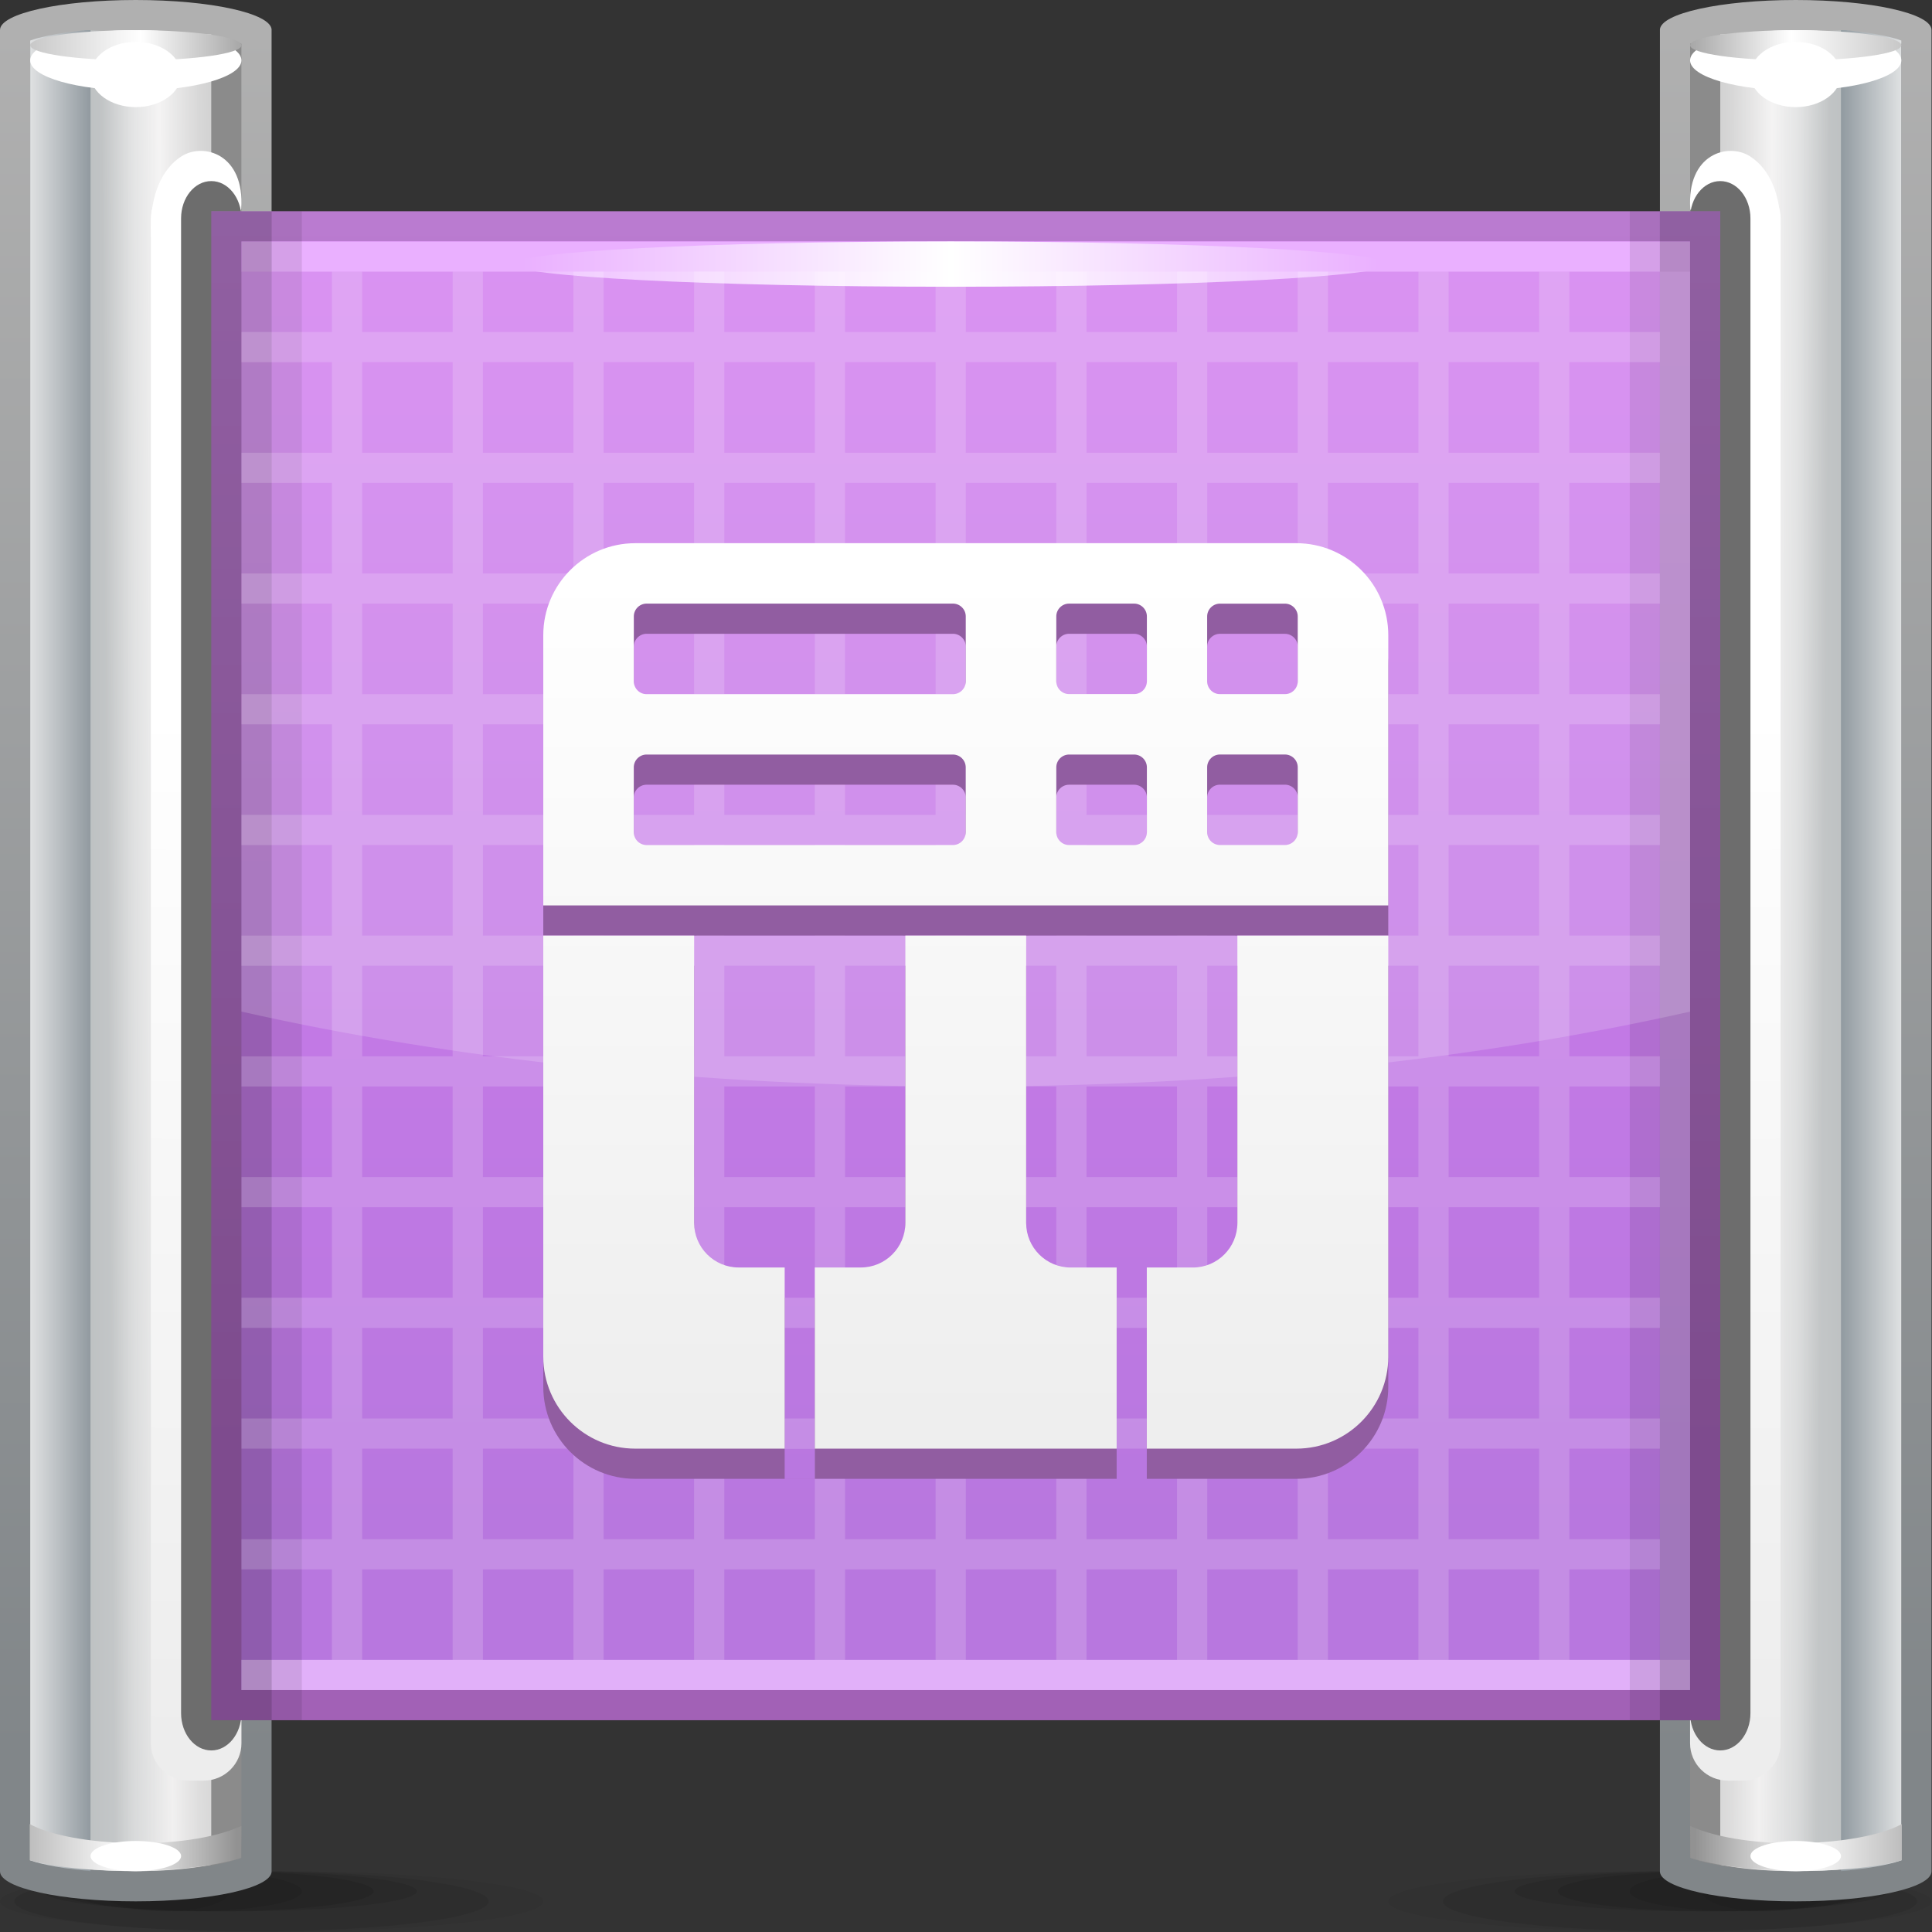 <?xml version="1.0" encoding="UTF-8" standalone="no"?>
<!-- Created with Inkscape (http://www.inkscape.org/) -->

<svg
   xmlns:dc="http://purl.org/dc/elements/1.1/"
   xmlns:cc="http://creativecommons.org/ns#"
   xmlns:rdf="http://www.w3.org/1999/02/22-rdf-syntax-ns#"
   xmlns:svg="http://www.w3.org/2000/svg"
   xmlns="http://www.w3.org/2000/svg"
   xmlns:sodipodi="http://sodipodi.sourceforge.net/DTD/sodipodi-0.dtd"
   xmlns:inkscape="http://www.inkscape.org/namespaces/inkscape"
   width="64"
   height="64"
   id="svg2"
   version="1.1"
   inkscape:version="0.48.3.1 r9886"
   sodipodi:docname="64.svg">
  <rect width="100%" height="100%" fill="#333333" stroke="none"/>
  <defs
     id="defs4">
    <linearGradient
       gradientTransform="translate(24.75,12.75)"
       y2="21"
       x2="0"
       y1="0"
       x1="0"
       gradientUnits="userSpaceOnUse"
       id="LinearGradient_17-15">
      <stop
         id="stop134935"
         stop-color="#eeeeee"
         offset="0" />
      <stop
         id="stop134937"
         stop-color="#ffffff"
         offset="1" />
    </linearGradient>
    <linearGradient
       gradientTransform="translate(12.97,41.517)"
       y2="0"
       x2="21.31"
       y1="0"
       x1="0"
       gradientUnits="userSpaceOnUse"
       id="LinearGradient_16-3">
      <stop
         id="stop134928"
         stop-color="#eab0ff"
         offset="0" />
      <stop
         id="stop134930"
         stop-color="#ffffff"
         offset="0.5" />
      <stop
         id="stop134932"
         stop-color="#eab0ff"
         offset="1" />
    </linearGradient>
    <linearGradient
       gradientTransform="matrix(0,-1,1,0,21.839,42)"
       y2="0"
       x2="32"
       y1="0"
       x1="0"
       gradientUnits="userSpaceOnUse"
       id="LinearGradient_15-37">
      <stop
         id="stop134923"
         stop-color="#d27def"
         offset="0" />
      <stop
         id="stop134925"
         stop-color="#b877df"
         offset="1" />
    </linearGradient>
    <linearGradient
       gradientTransform="matrix(0,-1,1,0,22.896,42.75)"
       y2="0"
       x2="30.817"
       y1="0"
       x1="0"
       gradientUnits="userSpaceOnUse"
       id="LinearGradient_14-92">
      <stop
         id="stop134918"
         stop-color="#ba7bd0"
         offset="0" />
      <stop
         id="stop134920"
         stop-color="#a261b6"
         offset="1" />
    </linearGradient>
    <linearGradient
       gradientTransform="matrix(-1,0,0,-1,47.906,2.594)"
       y2="0"
       x2="5.791"
       y1="0"
       x1="0"
       gradientUnits="userSpaceOnUse"
       id="LinearGradient_13-27">
      <stop
         id="stop134911"
         stop-color="#acacac"
         offset="0" />
      <stop
         id="stop134913"
         stop-color="#ffffff"
         offset="0.523" />
      <stop
         id="stop134915"
         stop-color="#929292"
         offset="1" />
    </linearGradient>
    <linearGradient
       gradientTransform="translate(47.249,47.198)"
       y2="0"
       x2="-5.249"
       y1="0"
       x1="0"
       gradientUnits="userSpaceOnUse"
       id="LinearGradient_12-4">
      <stop
         id="stop134904"
         stop-color="#c8c8c8"
         offset="0" />
      <stop
         id="stop134906"
         stop-color="#ffffff"
         offset="0.523" />
      <stop
         id="stop134908"
         stop-color="#a7a7a7"
         offset="1" />
    </linearGradient>
    <linearGradient
       gradientTransform="matrix(-0.009,1,-1,-0.006,43.931,4.609)"
       y2="0"
       x2="38.782"
       y1="0"
       x1="0"
       gradientUnits="userSpaceOnUse"
       id="LinearGradient_11-244">
      <stop
         id="stop134897"
         stop-color="#ededed"
         offset="0" />
      <stop
         id="stop134899"
         stop-color="#ffffff"
         offset="0.667" />
      <stop
         id="stop134901"
         stop-color="#ffffff"
         offset="1" />
    </linearGradient>
    <linearGradient
       gradientTransform="translate(45.751,23.068)"
       y2="0"
       x2="1.498"
       y1="0"
       x1="0"
       gradientUnits="userSpaceOnUse"
       id="LinearGradient_10-53">
      <stop
         id="stop134892"
         stop-color="#919aa0"
         offset="0" />
      <stop
         id="stop134894"
         stop-color="#dfe1e2"
         offset="1" />
    </linearGradient>
    <linearGradient
       gradientTransform="matrix(1,-0.005,0.008,1,42.75,43.918)"
       y2="0"
       x2="2.728"
       y1="0"
       x1="0"
       gradientUnits="userSpaceOnUse"
       id="LinearGradient_9-26">
      <stop
         id="stop134885"
         stop-color="#e2e2e2"
         offset="0" />
      <stop
         id="stop134887"
         stop-color="#fffefe"
         offset="0.471" />
      <stop
         id="stop134889"
         stop-color="#c1c4c5"
         offset="1" />
    </linearGradient>
    <linearGradient
       gradientTransform="matrix(-1,0,0,-1,47.249,21.966)"
       y2="0"
       x2="4.2"
       y1="0"
       x1="0"
       gradientUnits="userSpaceOnUse"
       id="LinearGradient_8-59">
      <stop
         id="stop134878"
         stop-color="#6b7073"
         offset="0" />
      <stop
         id="stop134880"
         stop-color="#e6e6e6"
         offset="0.608" />
      <stop
         id="stop134882"
         stop-color="#8b8b8b"
         offset="1" />
    </linearGradient>
    <linearGradient
       gradientTransform="matrix(0,-1,1,0,44.427,47.255)"
       y2="0"
       x2="42.785"
       y1="0"
       x1="0"
       gradientUnits="userSpaceOnUse"
       id="LinearGradient_7-99">
      <stop
         id="stop134873"
         stop-color="#b0b0b0"
         offset="0" />
      <stop
         id="stop134875"
         stop-color="#818689"
         offset="1" />
    </linearGradient>
    <linearGradient
       gradientTransform="translate(0.094,2.594)"
       y2="0"
       x2="5.791"
       y1="0"
       x1="0"
       gradientUnits="userSpaceOnUse"
       id="LinearGradient_6-13">
      <stop
         id="stop134866"
         stop-color="#acacac"
         offset="0" />
      <stop
         id="stop134868"
         stop-color="#ffffff"
         offset="0.523" />
      <stop
         id="stop134870"
         stop-color="#929292"
         offset="1" />
    </linearGradient>
    <linearGradient
       gradientTransform="translate(0.751,47.198)"
       y2="0"
       x2="5.249"
       y1="0"
       x1="0"
       gradientUnits="userSpaceOnUse"
       id="LinearGradient_5-65">
      <stop
         id="stop134859"
         stop-color="#c8c8c8"
         offset="0" />
      <stop
         id="stop134861"
         stop-color="#ffffff"
         offset="0.523" />
      <stop
         id="stop134863"
         stop-color="#a7a7a7"
         offset="1" />
    </linearGradient>
    <linearGradient
       gradientTransform="matrix(0.009,1,-1,0.006,4.069,4.609)"
       y2="0"
       x2="38.782"
       y1="0"
       x1="0"
       gradientUnits="userSpaceOnUse"
       id="LinearGradient_4-27">
      <stop
         id="stop134852"
         stop-color="#ededed"
         offset="0" />
      <stop
         id="stop134854"
         stop-color="#ffffff"
         offset="0.667" />
      <stop
         id="stop134856"
         stop-color="#ffffff"
         offset="1" />
    </linearGradient>
    <linearGradient
       gradientTransform="matrix(-1,0,0,-1,2.249,23.068)"
       y2="0"
       x2="1.498"
       y1="0"
       x1="0"
       gradientUnits="userSpaceOnUse"
       id="LinearGradient_3-7">
      <stop
         id="stop134847"
         stop-color="#919aa0"
         offset="0" />
      <stop
         id="stop134849"
         stop-color="#dfe1e2"
         offset="1" />
    </linearGradient>
    <linearGradient
       gradientTransform="matrix(-1,-0.005,0.008,-1,5.25,43.918)"
       y2="0"
       x2="2.728"
       y1="0"
       x1="0"
       gradientUnits="userSpaceOnUse"
       id="LinearGradient_2-62">
      <stop
         id="stop134840"
         stop-color="#e2e2e2"
         offset="0" />
      <stop
         id="stop134842"
         stop-color="#fffefe"
         offset="0.471" />
      <stop
         id="stop134844"
         stop-color="#c1c4c5"
         offset="1" />
    </linearGradient>
    <linearGradient
       gradientTransform="translate(0.751,21.966)"
       y2="0"
       x2="4.2"
       y1="0"
       x1="0"
       gradientUnits="userSpaceOnUse"
       id="LinearGradient_1-91">
      <stop
         id="stop134833"
         stop-color="#6b7073"
         offset="0" />
      <stop
         id="stop134835"
         stop-color="#e6e6e6"
         offset="0.608" />
      <stop
         id="stop134837"
         stop-color="#8b8b8b"
         offset="1" />
    </linearGradient>
    <linearGradient
       gradientTransform="matrix(0,-1,1,0,3.573,47.255)"
       y2="0"
       x2="42.785"
       y1="0"
       x1="0"
       gradientUnits="userSpaceOnUse"
       id="LinearGradient-1">
      <stop
         id="stop134828"
         stop-color="#b0b0b0"
         offset="0" />
      <stop
         id="stop134830"
         stop-color="#818689"
         offset="1" />
    </linearGradient>
  </defs>
  <sodipodi:namedview
     id="base"
     pagecolor="#ffffff"
     bordercolor="#666666"
     borderopacity="1.0"
     inkscape:pageopacity="0.0"
     inkscape:pageshadow="2"
     inkscape:zoom="5.2499219"
     inkscape:cx="26.230185"
     inkscape:cy="28.592824"
     inkscape:document-units="px"
     inkscape:current-layer="layer1"
     showgrid="false"
     inkscape:snap-global="false"
     inkscape:window-width="875"
     inkscape:window-height="593"
     inkscape:window-x="595"
     inkscape:window-y="295"
     inkscape:window-maximized="0" />
  <g
     inkscape:label="Layer 1"
     inkscape:groupmode="layer"
     id="layer1"
     transform="translate(0,-988.362)">
    <g
       style="fill-rule:evenodd;stroke-width:0.501;stroke-linejoin:bevel;overflow:visible"
       id="g135160"
       transform="matrix(1.333,0,0,1.333,0,988.362)">
      <g
         transform="scale(1,-1)"
         font-size="16"
         id="Document"
         style="font-size:16px;fill:none;stroke:#000000;font-family:Times New Roman">
        <g
           transform="translate(0,-48)"
           id="Spread">
          <g
             id="MouseOff">
            <g
               id="Group"
               style="stroke:none">
              <g
                 id="Group_1">
                <g
                   id="Group_2">
                  <g
                     stroke-miterlimit="79.84"
                     id="Group_3"
                     style="fill:#000000">
                    <path
                       id="path134946"
                       d="M 6.75,1.5 C 10.476,1.5 13.5,1.164 13.5,0.75 13.5,0.336 10.476,0 6.75,0 3.024,0 0,0.336 0,0.75 0,1.164 3.024,1.5 6.75,1.5 z"
                       inkscape:connector-curvature="0"
                       style="fill-opacity:0.047;marker-start:none;marker-end:none" />
                    <path
                       id="path134948"
                       d="M 6.25,1.5 C 9.503,1.5 12.143,1.164 12.143,0.75 12.143,0.336 9.503,0 6.25,0 2.997,0 0.357,0.336 0.357,0.75 c 0,0.414 2.64,0.75 5.893,0.75 z"
                       inkscape:connector-curvature="0"
                       style="fill-opacity:0.075;marker-start:none;marker-end:none" />
                    <path
                       id="path134950"
                       d="m 5.714,1.5 c 2.563,0 4.643,-0.224 4.643,-0.5 0,-0.276 -2.08,-0.5 -4.643,-0.5 -2.563,0 -4.643,0.224 -4.643,0.5 0,0.276 2.08,0.5 4.643,0.5 z"
                       inkscape:connector-curvature="0"
                       style="fill-opacity:0.09;marker-start:none;marker-end:none" />
                    <path
                       id="path134952"
                       d="M 5.357,1.5 C 7.526,1.5 9.285,1.276 9.285,1 9.285,0.724 7.526,0.5 5.357,0.5 3.188,0.5 1.429,0.724 1.429,1 c 0,0.276 1.759,0.5 3.928,0.5 z"
                       inkscape:connector-curvature="0"
                       style="fill-opacity:0.09;marker-start:none;marker-end:none" />
                    <path
                       id="path134954"
                       d="M 4.642,1.5 C 6.219,1.5 7.499,1.276 7.499,1 7.499,0.724 6.219,0.5 4.642,0.5 3.065,0.5 1.785,0.724 1.785,1 c 0,0.276 1.28,0.5 2.857,0.5 z"
                       inkscape:connector-curvature="0"
                       style="fill-opacity:0.09;marker-start:none;marker-end:none" />
                    <path
                       id="path134956"
                       d="M 4.107,1.5 C 4.994,1.5 5.714,1.276 5.714,1 5.714,0.724 4.994,0.5 4.107,0.5 3.22,0.5 2.5,0.724 2.5,1 c 0,0.276 0.72,0.5 1.607,0.5 z"
                       inkscape:connector-curvature="0"
                       style="fill-opacity:0.047;marker-start:none;marker-end:none" />
                  </g>
                  <path
                     style="fill:url(#LinearGradient-1);stroke-width:0.375;marker-start:none;marker-end:none"
                     id="path134958"
                     stroke-miterlimit="79.84"
                     d="M 0,1.494 0,47.255 C 0,47.667 1.512,48 3.374,48 5.237,48 6.75,47.667 6.75,47.255 6.75,47.254 6.749,47.253 6.749,47.252 l 0,-45.756 C 6.749,1.495 6.75,1.495 6.75,1.495 6.75,1.083 5.237,0.75 3.374,0.75 1.513,0.75 0.001,1.082 0,1.494 z"
                     inkscape:connector-curvature="0" />
                  <path
                     style="fill:url(#LinearGradient_1-91);stroke-width:0.375;marker-start:none;marker-end:none"
                     id="path134960"
                     stroke-miterlimit="79.84"
                     d="M 1.505,1.641 C 1.23,1.688 1.026,1.74 0.881,1.786 l -0.13,0.048 0,45.08 0.13,0.049 c 0.145,0.046 0.349,0.098 0.624,0.146 0.508,0.086 1.155,0.141 1.87,0.141 0.714,0 1.361,-0.055 1.869,-0.141 0.274,-0.048 0.478,-0.1 0.622,-0.147 L 5.999,46.913 5.999,1.834 5.867,1.786 C 5.723,1.74 5.519,1.688 5.244,1.641 4.737,1.555 4.089,1.5 3.375,1.5 2.661,1.5 2.013,1.554 1.505,1.641 z"
                     inkscape:connector-curvature="0" />
                  <path
                     style="fill:url(#LinearGradient_2-62);fill-opacity:0.82;stroke-width:0.375;marker-start:none;marker-end:none"
                     id="path134962"
                     stroke-miterlimit="79.84"
                     d="M 2.062,1.565 2.063,47.25 5.25,47.146 5.25,1.659 C 5.219,1.652 5.187,1.646 5.153,1.641 4.66,1.555 4.031,1.5 3.337,1.5 2.878,1.5 2.446,1.524 2.062,1.565 z"
                     inkscape:connector-curvature="0" />
                  <path
                     style="fill:url(#LinearGradient_3-7);stroke-width:0.375;marker-start:none;marker-end:none"
                     id="path134964"
                     stroke-miterlimit="79.84"
                     d="M 1.612,1.576 C 1.298,1.623 1.065,1.675 0.9,1.721 l -0.149,0.048 0,45.224 0.149,0.049 c 0.165,0.046 0.398,0.098 0.712,0.146 0.158,0.022 0.326,0.043 0.505,0.062 l 0.133,0 L 2.249,1.5 C 2.021,1.521 1.807,1.547 1.612,1.576 z"
                     inkscape:connector-curvature="0" />
                  <path
                     style="fill:url(#LinearGradient_4-27);stroke-width:0.375;marker-start:none;marker-end:none"
                     id="path134966"
                     stroke-miterlimit="79.84"
                     d="m 3.75,42.574 0,-37.897 C 3.75,4.166 4.17,3.75 4.684,3.75 l 0.383,0 C 5.58,3.75 6,4.166 6,4.677 L 6,42.574 C 6,43.085 5.58,43.5 5.067,43.5 l -0.383,0 C 4.17,43.5 3.75,43.085 3.75,42.574 z"
                     inkscape:connector-curvature="0" />
                  <path
                     id="path134968"
                     stroke-miterlimit="79.84"
                     d="m 4.511,39.75 1.484,3.055 c 0.092,1.376 -0.942,1.656 -1.484,1.311 -1.018,-0.652 -1.011,-2.623 0,-4.366 z"
                     inkscape:connector-curvature="0"
                     style="fill:#ffffff;stroke-width:0.375;marker-start:none;marker-end:none" />
                  <path
                     id="path134970"
                     stroke-miterlimit="79.84"
                     d="M 4.5,42.573 4.5,5.427 C 4.5,4.915 4.835,4.5 5.251,4.5 l 0,0 C 5.664,4.5 6,4.915 6,5.427 L 6,42.573 C 6,43.085 5.664,43.5 5.251,43.5 l 0,0 C 4.835,43.5 4.5,43.085 4.5,42.573 z"
                     inkscape:connector-curvature="0"
                     style="fill:#6d6d6d;stroke-width:0.375;marker-start:none;marker-end:none" />
                  <path
                     id="path134972"
                     stroke-miterlimit="79.84"
                     d="M 3.375,47.25 C 4.824,47.25 6,46.914 6,46.5 6,46.086 4.824,45.75 3.375,45.75 c -1.449,0 -2.625,0.336 -2.625,0.75 0,0.414 1.176,0.75 2.625,0.75 z"
                     inkscape:connector-curvature="0"
                     style="fill:#ffffff;stroke-width:0.375;marker-start:none;marker-end:none" />
                  <path
                     style="fill:url(#LinearGradient_5-65);stroke-width:0.375;marker-start:none;marker-end:none"
                     id="path134974"
                     stroke-miterlimit="79.84"
                     d="M 3.375,47.25 C 4.824,47.25 6,47.082 6,46.875 6,46.668 4.824,46.5 3.375,46.5 c -1.449,0 -2.625,0.168 -2.625,0.375 0,0.207 1.176,0.375 2.625,0.375 z"
                     inkscape:connector-curvature="0" />
                  <path
                     id="path134976"
                     stroke-miterlimit="79.84"
                     d="m 3.375,46.96 c 0.621,0 1.125,-0.364 1.125,-0.811 0,-0.447 -0.504,-0.811 -1.125,-0.811 -0.621,0 -1.125,0.364 -1.125,0.811 0,0.447 0.504,0.811 1.125,0.811 z"
                     inkscape:connector-curvature="0"
                     style="fill:#ffffff;stroke-width:0.375;marker-start:none;marker-end:none" />
                  <path
                     style="fill:url(#LinearGradient_6-13);stroke-width:0.375;marker-start:none;marker-end:none"
                     id="path134978"
                     stroke-miterlimit="79.84"
                     d="m 0.739,2.67 0,-0.9 C 2.182,1.376 4.761,1.442 5.991,1.829 L 5.998,2.623 C 4.601,1.986 1.77,2.108 0.739,2.67 z"
                     inkscape:connector-curvature="0" />
                  <path
                     id="path134980"
                     stroke-miterlimit="79.84"
                     d="M 3.375,2.25 C 3.996,2.25 4.5,2.082 4.5,1.875 4.5,1.668 3.996,1.5 3.375,1.5 2.754,1.5 2.25,1.668 2.25,1.875 2.25,2.082 2.754,2.25 3.375,2.25 z"
                     inkscape:connector-curvature="0"
                     style="fill:#ffffff;stroke-width:0.375;marker-start:none;marker-end:none" />
                </g>
                <g
                   id="Group_4">
                  <g
                     stroke-miterlimit="79.84"
                     id="Group_5"
                     style="fill:#000000">
                    <path
                       id="path134984"
                       d="m 41.249,1.5 c -3.726,0 -6.75,-0.336 -6.75,-0.75 0,-0.414 3.024,-0.75 6.75,-0.75 3.726,0 6.75,0.336 6.75,0.75 0,0.414 -3.024,0.75 -6.75,0.75 z"
                       inkscape:connector-curvature="0"
                       style="fill-opacity:0.047;marker-start:none;marker-end:none" />
                    <path
                       id="path134986"
                       d="m 41.749,1.5 c -3.253,0 -5.893,-0.336 -5.893,-0.75 0,-0.414 2.64,-0.75 5.893,-0.75 3.253,0 5.893,0.336 5.893,0.75 0,0.414 -2.64,0.75 -5.893,0.75 z"
                       inkscape:connector-curvature="0"
                       style="fill-opacity:0.075;marker-start:none;marker-end:none" />
                    <path
                       id="path134988"
                       d="m 42.285,1.5 c -2.563,0 -4.643,-0.224 -4.643,-0.5 0,-0.276 2.08,-0.5 4.643,-0.5 2.563,0 4.643,0.224 4.643,0.5 0,0.276 -2.08,0.5 -4.643,0.5 z"
                       inkscape:connector-curvature="0"
                       style="fill-opacity:0.09;marker-start:none;marker-end:none" />
                    <path
                       id="path134990"
                       d="m 42.642,1.5 c -2.169,0 -3.928,-0.224 -3.928,-0.5 0,-0.276 1.759,-0.5 3.928,-0.5 2.169,0 3.928,0.224 3.928,0.5 0,0.276 -1.759,0.5 -3.928,0.5 z"
                       inkscape:connector-curvature="0"
                       style="fill-opacity:0.09;marker-start:none;marker-end:none" />
                    <path
                       id="path134992"
                       d="M 43.357,1.5 C 41.78,1.5 40.5,1.276 40.5,1 c 0,-0.276 1.28,-0.5 2.857,-0.5 1.577,0 2.857,0.224 2.857,0.5 0,0.276 -1.28,0.5 -2.857,0.5 z"
                       inkscape:connector-curvature="0"
                       style="fill-opacity:0.09;marker-start:none;marker-end:none" />
                    <path
                       id="path134994"
                       d="m 43.892,1.5 c -0.887,0 -1.607,-0.224 -1.607,-0.5 0,-0.276 0.72,-0.5 1.607,-0.5 0.887,0 1.607,0.224 1.607,0.5 0,0.276 -0.72,0.5 -1.607,0.5 z"
                       inkscape:connector-curvature="0"
                       style="fill-opacity:0.047;marker-start:none;marker-end:none" />
                  </g>
                  <path
                     style="fill:url(#LinearGradient_7-99);stroke-width:0.375;marker-start:none;marker-end:none"
                     id="path134996"
                     stroke-miterlimit="79.84"
                     d="m 48,1.494 0,45.761 C 48,47.667 46.488,48 44.626,48 42.763,48 41.25,47.667 41.25,47.255 c 0,-0.001 10e-4,-0.002 10e-4,-0.003 l 0,-45.756 c 0,-10e-4 -10e-4,-10e-4 -10e-4,-10e-4 0,-0.412 1.513,-0.745 3.376,-0.745 1.861,0 3.373,0.332 3.374,0.744 z"
                     inkscape:connector-curvature="0" />
                  <path
                     style="fill:url(#LinearGradient_8-59);stroke-width:0.375;marker-start:none;marker-end:none"
                     id="path134998"
                     stroke-miterlimit="79.84"
                     d="m 46.495,1.641 c 0.275,0.047 0.479,0.099 0.624,0.145 l 0.13,0.048 0,45.08 -0.13,0.049 c -0.145,0.046 -0.349,0.098 -0.624,0.146 -0.508,0.086 -1.155,0.141 -1.87,0.141 -0.714,0 -1.361,-0.055 -1.869,-0.141 -0.274,-0.048 -0.478,-0.1 -0.622,-0.147 l -0.133,-0.049 0,-45.079 0.132,-0.048 C 42.277,1.74 42.481,1.688 42.756,1.641 43.263,1.555 43.911,1.5 44.625,1.5 c 0.714,0 1.362,0.054 1.87,0.141 z"
                     inkscape:connector-curvature="0" />
                  <path
                     style="fill:url(#LinearGradient_9-26);fill-opacity:0.82;stroke-width:0.375;marker-start:none;marker-end:none"
                     id="path135000"
                     stroke-miterlimit="79.84"
                     d="M 45.938,1.565 45.937,47.25 42.75,47.146 42.75,1.659 C 42.781,1.652 42.813,1.646 42.847,1.641 43.34,1.555 43.969,1.5 44.663,1.5 c 0.459,0 0.891,0.024 1.275,0.065 z"
                     inkscape:connector-curvature="0" />
                  <path
                     style="fill:url(#LinearGradient_10-53);stroke-width:0.375;marker-start:none;marker-end:none"
                     id="path135002"
                     stroke-miterlimit="79.84"
                     d="m 46.388,1.576 c 0.314,0.047 0.547,0.099 0.712,0.145 l 0.149,0.048 0,45.224 -0.149,0.049 c -0.165,0.046 -0.398,0.098 -0.712,0.146 -0.158,0.022 -0.326,0.043 -0.505,0.062 l -0.133,0 10e-4,-45.75 c 0.228,0.021 0.442,0.047 0.637,0.076 z"
                     inkscape:connector-curvature="0" />
                  <path
                     style="fill:url(#LinearGradient_11-244);stroke-width:0.375;marker-start:none;marker-end:none"
                     id="path135004"
                     stroke-miterlimit="79.84"
                     d="m 44.25,42.574 0,-37.897 C 44.25,4.166 43.83,3.75 43.316,3.75 l -0.383,0 C 42.42,3.75 42,4.166 42,4.677 l 0,37.897 c 0,0.511 0.42,0.926 0.933,0.926 l 0.383,0 c 0.514,0 0.934,-0.415 0.934,-0.926 z"
                     inkscape:connector-curvature="0" />
                  <path
                     id="path135006"
                     stroke-miterlimit="79.84"
                     d="m 43.489,39.75 -1.484,3.055 c -0.092,1.376 0.942,1.656 1.484,1.311 1.018,-0.652 1.011,-2.623 0,-4.366 z"
                     inkscape:connector-curvature="0"
                     style="fill:#ffffff;stroke-width:0.375;marker-start:none;marker-end:none" />
                  <path
                     id="path135008"
                     stroke-miterlimit="79.84"
                     d="m 43.5,42.573 0,-37.146 C 43.5,4.915 43.165,4.5 42.749,4.5 l 0,0 C 42.336,4.5 42,4.915 42,5.427 l 0,37.146 c 0,0.512 0.336,0.927 0.749,0.927 l 0,0 c 0.416,0 0.751,-0.415 0.751,-0.927 z"
                     inkscape:connector-curvature="0"
                     style="fill:#6d6d6d;stroke-width:0.375;marker-start:none;marker-end:none" />
                  <path
                     id="path135010"
                     stroke-miterlimit="79.84"
                     d="M 44.625,47.25 C 43.176,47.25 42,46.914 42,46.5 c 0,-0.414 1.176,-0.75 2.625,-0.75 1.449,0 2.625,0.336 2.625,0.75 0,0.414 -1.176,0.75 -2.625,0.75 z"
                     inkscape:connector-curvature="0"
                     style="fill:#ffffff;stroke-width:0.375;marker-start:none;marker-end:none" />
                  <path
                     style="fill:url(#LinearGradient_12-4);stroke-width:0.375;marker-start:none;marker-end:none"
                     id="path135012"
                     stroke-miterlimit="79.84"
                     d="M 44.625,47.25 C 43.176,47.25 42,47.082 42,46.875 42,46.668 43.176,46.5 44.625,46.5 c 1.449,0 2.625,0.168 2.625,0.375 0,0.207 -1.176,0.375 -2.625,0.375 z"
                     inkscape:connector-curvature="0" />
                  <path
                     id="path135014"
                     stroke-miterlimit="79.84"
                     d="m 44.625,46.96 c -0.621,0 -1.125,-0.364 -1.125,-0.811 0,-0.447 0.504,-0.811 1.125,-0.811 0.621,0 1.125,0.364 1.125,0.811 0,0.447 -0.504,0.811 -1.125,0.811 z"
                     inkscape:connector-curvature="0"
                     style="fill:#ffffff;stroke-width:0.375;marker-start:none;marker-end:none" />
                  <path
                     style="fill:url(#LinearGradient_13-27);stroke-width:0.375;marker-start:none;marker-end:none"
                     id="path135016"
                     stroke-miterlimit="79.84"
                     d="m 47.261,2.67 0,-0.9 C 45.818,1.376 43.239,1.442 42.009,1.829 L 42.002,2.623 C 43.399,1.986 46.23,2.108 47.261,2.67 z"
                     inkscape:connector-curvature="0" />
                  <path
                     id="path135018"
                     stroke-miterlimit="79.84"
                     d="M 44.625,2.25 C 44.004,2.25 43.5,2.082 43.5,1.875 43.5,1.668 44.004,1.5 44.625,1.5 c 0.621,0 1.125,0.168 1.125,0.375 0,0.207 -0.504,0.375 -1.125,0.375 z"
                     inkscape:connector-curvature="0"
                     style="fill:#ffffff;stroke-width:0.375;marker-start:none;marker-end:none" />
                </g>
                <path
                   style="fill:url(#LinearGradient_14-92);stroke-width:0.375;marker-start:none;marker-end:none"
                   id="path135020"
                   stroke-miterlimit="79.84"
                   d="m 5.251,42.75 0,-37.499 37.499,0 0,37.499 -37.499,0 z"
                   inkscape:connector-curvature="0" />
                <path
                   style="fill:url(#LinearGradient_15-37);stroke-width:0.375;marker-start:none;marker-end:none"
                   id="path135022"
                   stroke-miterlimit="79.84"
                   d="M 6,6 6,42 42,42 42,6 6,6 z"
                   inkscape:connector-curvature="0" />
                <path
                   id="path135024"
                   stroke-miterlimit="79.84"
                   d="m 6,42 0,-0.751 35.999,0 0,0.751 L 6,42 z"
                   inkscape:connector-curvature="0"
                   style="fill:#eab0ff;stroke-width:0.617;marker-start:none;marker-end:none" />
                <path
                   style="fill:url(#LinearGradient_16-3);stroke-width:0.617;marker-start:none;marker-end:none"
                   id="path135026"
                   stroke-miterlimit="79.84"
                   d="m 23.625,42 c 6.003,0 10.875,-0.253 10.875,-0.563 0,-0.31 -4.872,-0.563 -10.875,-0.563 -6.003,0 -10.875,0.253 -10.875,0.563 0,0.31 4.872,0.563 10.875,0.563 z"
                   inkscape:connector-curvature="0" />
                <path
                   id="path135028"
                   stroke-miterlimit="79.84"
                   d="M 6,6.751 6,6 l 35.999,0 0,0.751 -35.999,0 z"
                   inkscape:connector-curvature="0"
                   style="fill:#e1b0f9;stroke-width:0.617;marker-start:none;marker-end:none" />
                <path
                   id="path135030"
                   stroke-miterlimit="79.84"
                   d="m 7.501,42.749 0,-37.499 -2.251,0 0,37.499 2.251,0 z"
                   inkscape:connector-curvature="0"
                   style="fill:#000000;fill-opacity:0.09;stroke-width:0.375;marker-start:none;marker-end:none" />
                <path
                   id="path135032"
                   stroke-miterlimit="79.84"
                   d="m 6.751,42.749 0,-37.499 -1.501,0 0,37.499 1.501,0 z"
                   inkscape:connector-curvature="0"
                   style="fill:#000000;fill-opacity:0.145;stroke-width:0.375;marker-start:none;marker-end:none" />
                <path
                   id="path135034"
                   stroke-miterlimit="79.84"
                   d="m 40.501,42.75 0,-37.501 2.249,0 0,37.501 -2.249,0 z"
                   inkscape:connector-curvature="0"
                   style="fill:#000000;fill-opacity:0.09;stroke-width:0.375;marker-start:none;marker-end:none" />
                <path
                   id="path135036"
                   stroke-miterlimit="79.84"
                   d="m 41.249,42.75 0,-37.501 1.501,0 0,37.501 -1.501,0 z"
                   inkscape:connector-curvature="0"
                   style="fill:#000000;fill-opacity:0.145;stroke-width:0.375;marker-start:none;marker-end:none" />
                <path
                   id="path135038"
                   stroke-miterlimit="79.84"
                   d="M 8.249,6.75 8.249,9 6,9 l 0,0.749 2.249,0 0,2.251 -2.248,0 0,0.749 2.248,0 0,2.252 -2.248,0 0,0.749 2.248,0 0,2.25 -2.248,0 0,0.749 2.248,0 0,2.251 -2.248,0 0,0.749 2.248,0 0,2.252 -2.249,0 0,0.749 2.249,0 0,2.25 -2.249,0 0,0.749 2.249,0 0,2.251 -2.249,0 0,0.749 2.249,0 0,2.251 -2.249,0 0,0.749 2.249,0 0,2.251 -2.249,0 0,0.749 2.249,0 0,2.251 -2.249,0 0,0.749 2.249,0 0,1.5 0.751,0 0,-1.5 2.249,0 0,1.5 10e-4,0 0,10e-4 0.751,0 0,-1.501 2.249,0 0,1.501 0.751,0 0,-1.501 2.248,0 0,1.501 0.751,0 0,-1.501 2.249,0 0,1.501 0.751,0 0,-1.501 2.25,0 0,1.501 0.751,0 0,-1.501 2.249,0 0,1.501 0.751,0 0,-1.501 2.249,0 0,1.501 0.751,0 0,-1.501 2.248,0 0,1.501 0.751,0 0,-1.501 2.249,0 0,1.501 0.751,0 0,-1.501 2.249,0 0,1.5 0.751,0 0,-1.5 2.25,0 0,1.501 0.751,0 0,-34.499 -0.751,0 0,2.249 -2.25,0 0,-2.25 -0.751,0 0,2.25 -2.249,0 0,-2.249 -0.751,0 0,2.249 -2.249,0 0,-2.249 -0.751,0 0,2.249 -2.248,0 0,-2.249 -0.751,0 0,2.249 -2.249,0 0,-2.249 -0.751,0 0,2.249 -2.249,0 0,-2.249 -0.751,0 0,2.249 -2.25,0 0,-2.249 -0.751,0 0,2.249 -2.249,0 0,-2.249 -0.751,0 0,2.249 -2.248,0 0,-2.249 -0.751,0 0,2.249 -2.249,0 0,-2.249 -10e-4,0 0,-0.001 -0.751,0 0,2.25 L 9,9 9,6.75 l -0.751,0 z m 3,2.999 0,2.251 L 9,12 9,9.749 l 2.249,0 z m 3.001,0 0,2.251 -2.249,0 0,-2.251 2.249,0 z m 2.999,0 0,2.251 -2.248,0 0,-2.251 2.248,0 z m 3,0 0,2.251 -2.249,0 0,-2.251 2.249,0 z m 3.001,0 0,2.251 -2.25,0 0,-2.251 2.25,0 z m 3,0 0,2.251 -2.249,0 0,-2.251 2.249,0 z m 3,0 0,2.251 -2.249,0 0,-2.251 2.249,0 z m 2.999,0 0,2.251 -2.248,0 0,-2.251 2.248,0 z m 3,0 0,2.251 -2.249,0 0,-2.251 2.249,0 z m 3,0 0,2.251 -2.249,0 0,-2.251 2.249,0 z m 3.001,0 0,2.251 -2.25,0 0,-2.251 2.25,0 z m -30.001,3 0,2.252 -2.249,0 0,-2.252 2.249,0 z m 3.001,0 0,2.252 -2.249,0 0,-2.252 2.249,0 z m 2.999,0 0,2.252 -2.248,0 0,-2.252 2.248,0 z m 3,0 0,2.252 -2.249,0 0,-2.252 2.249,0 z m 3.001,0 0,2.252 -2.25,0 0,-2.252 2.25,0 z m 3,0 0,2.252 -2.249,0 0,-2.252 2.249,0 z m 3,0 0,2.252 -2.249,0 0,-2.252 2.249,0 z m 2.999,0 0,2.252 -2.248,0 0,-2.252 2.248,0 z m 3,0 0,2.252 -2.249,0 0,-2.252 2.249,0 z m 3,0 0,2.252 -2.249,0 0,-2.252 2.249,0 z m 3.001,0 0,2.252 -2.25,0 0,-2.252 2.25,0 z m -30.001,3.001 0,2.25 -2.249,0 0,-2.25 2.249,0 z m 3.001,0 0,2.25 -2.249,0 0,-2.25 2.249,0 z m 2.999,0 0,2.25 -2.248,0 0,-2.25 2.248,0 z m 3,0 0,2.25 -2.249,0 0,-2.25 2.249,0 z m 3.001,0 0,2.25 -2.25,0 0,-2.25 2.25,0 z m 3,0 0,2.25 -2.249,0 0,-2.25 2.249,0 z m 3,0 0,2.25 -2.249,0 0,-2.25 2.249,0 z m 2.999,0 0,2.25 -2.248,0 0,-2.25 2.248,0 z m 3,0 0,2.25 -2.249,0 0,-2.25 2.249,0 z m 3,0 0,2.25 -2.249,0 0,-2.25 2.249,0 z m 3.001,0 0,2.25 -2.25,0 0,-2.25 2.25,0 z m -30.001,2.999 0,2.251 -2.249,0 0,-2.251 2.249,0 z m 3.001,0 0,2.251 -2.249,0 0,-2.251 2.249,0 z m 2.999,0 0,2.251 -2.248,0 0,-2.251 2.248,0 z m 3,0 0,2.251 -2.249,0 0,-2.251 2.249,0 z m 3.001,0 0,2.251 -2.25,0 0,-2.251 2.25,0 z m 3,0 0,2.251 -2.249,0 0,-2.251 2.249,0 z m 3,0 0,2.251 -2.249,0 0,-2.251 2.249,0 z m 2.999,0 0,2.251 -2.248,0 0,-2.251 2.248,0 z m 3,0 0,2.251 -2.249,0 0,-2.251 2.249,0 z m 3,0 0,2.251 -2.249,0 0,-2.251 2.249,0 z m 3.001,0 0,2.251 -2.25,0 0,-2.251 2.25,0 z m -30.001,3 0,2.252 -2.249,0 0,-2.252 2.249,0 z m 3.001,0 0,2.252 -2.249,0 0,-2.252 2.249,0 z m 2.999,0 0,2.252 -2.248,0 0,-2.252 2.248,0 z m 3,0 0,2.252 -2.249,0 0,-2.252 2.249,0 z m 3.001,0 0,2.252 -2.25,0 0,-2.252 2.25,0 z m 3,0 0,2.252 -2.249,0 0,-2.252 2.249,0 z m 3,0 0,2.252 -2.249,0 0,-2.252 2.249,0 z m 2.999,0 0,2.252 -2.248,0 0,-2.252 2.248,0 z m 3,0 0,2.252 -2.249,0 0,-2.252 2.249,0 z m 3,0 0,2.252 -2.249,0 0,-2.252 2.249,0 z m 3.001,0 0,2.252 -2.25,0 0,-2.252 2.25,0 z m -30.001,3.001 0,2.25 -2.249,0 0,-2.25 2.249,0 z m 3.001,0 0,2.25 -2.249,0 0,-2.25 2.249,0 z m 2.999,0 0,2.25 -2.248,0 0,-2.25 2.248,0 z m 3,0 0,2.25 -2.249,0 0,-2.25 2.249,0 z m 3.001,0 0,2.25 -2.25,0 0,-2.25 2.25,0 z m 3,0 0,2.25 -2.249,0 0,-2.25 2.249,0 z m 3,0 0,2.25 -2.249,0 0,-2.25 2.249,0 z m 2.999,0 0,2.25 -2.248,0 0,-2.25 2.248,0 z m 3,0 0,2.25 -2.249,0 0,-2.25 2.249,0 z m 3,0 0,2.25 -2.249,0 0,-2.25 2.249,0 z m 3.001,0 0,2.25 -2.25,0 0,-2.25 2.25,0 z m -30.001,2.999 0,2.251 -2.249,0 0,-2.251 2.249,0 z m 3.001,0 0,2.251 -2.249,0 0,-2.251 2.249,0 z m 2.999,0 0,2.251 -2.248,0 0,-2.251 2.248,0 z m 3,0 0,2.251 -2.249,0 0,-2.251 2.249,0 z m 3.001,0 0,2.251 -2.25,0 0,-2.251 2.25,0 z m 3,0 0,2.251 -2.249,0 0,-2.251 2.249,0 z m 3,0 0,2.251 -2.249,0 0,-2.251 2.249,0 z m 2.999,0 0,2.251 -2.248,0 0,-2.251 2.248,0 z m 3,0 0,2.251 -2.249,0 0,-2.251 2.249,0 z m 3,0 0,2.251 -2.249,0 0,-2.251 2.249,0 z m 3.001,0 0,2.251 -2.25,0 0,-2.251 2.25,0 z m -30.001,3 0,2.251 -2.249,0 0,-2.251 2.249,0 z m 3.001,0 0,2.251 -2.249,0 0,-2.251 2.249,0 z m 2.999,0 0,2.251 -2.248,0 0,-2.251 2.248,0 z m 3,0 0,2.251 -2.249,0 0,-2.251 2.249,0 z m 3.001,0 0,2.251 -2.25,0 0,-2.251 2.25,0 z m 3,0 0,2.251 -2.249,0 0,-2.251 2.249,0 z m 3,0 0,2.251 -2.249,0 0,-2.251 2.249,0 z m 2.999,0 0,2.251 -2.248,0 0,-2.251 2.248,0 z m 3,0 0,2.251 -2.249,0 0,-2.251 2.249,0 z m 3,0 0,2.251 -2.249,0 0,-2.251 2.249,0 z m 3.001,0 0,2.251 -2.25,0 0,-2.251 2.25,0 z m -30.001,3 0,2.251 -2.249,0 0,-2.251 2.249,0 z m 3.001,0 0,2.251 -2.249,0 0,-2.251 2.249,0 z m 2.999,0 0,2.251 -2.248,0 0,-2.251 2.248,0 z m 3,0 0,2.251 -2.249,0 0,-2.251 2.249,0 z m 3.001,0 0,2.251 -2.25,0 0,-2.251 2.25,0 z m 3,0 0,2.251 -2.249,0 0,-2.251 2.249,0 z m 3,0 0,2.251 -2.249,0 0,-2.251 2.249,0 z m 2.999,0 0,2.251 -2.248,0 0,-2.251 2.248,0 z m 3,0 0,2.251 -2.249,0 0,-2.251 2.249,0 z m 3,0 0,2.251 -2.249,0 0,-2.251 2.249,0 z m 3.001,0 0,2.251 -2.25,0 0,-2.251 2.25,0 z m -30.001,3 0,2.251 -2.249,0 0,-2.251 2.249,0 z m 3.001,0 0,2.251 -2.249,0 0,-2.251 2.249,0 z m 2.999,0 0,2.251 -2.248,0 0,-2.251 2.248,0 z m 3,0 0,2.251 -2.249,0 0,-2.251 2.249,0 z m 3.001,0 0,2.251 -2.25,0 0,-2.251 2.25,0 z m 3,0 0,2.251 -2.249,0 0,-2.251 2.249,0 z m 3,0 0,2.251 -2.249,0 0,-2.251 2.249,0 z m 2.999,0 0,2.251 -2.248,0 0,-2.251 2.248,0 z m 3,0 0,2.251 -2.249,0 0,-2.251 2.249,0 z m 3,0 0,2.251 -2.249,0 0,-2.251 2.249,0 z m 3.001,0 0,2.251 -2.25,0 0,-2.251 2.25,0 z"
                   inkscape:connector-curvature="0"
                   style="fill:#ffffff;fill-opacity:0.165;stroke-width:0.375;marker-start:none;marker-end:none" />
                <path
                   id="path135040"
                   stroke-miterlimit="79.84"
                   d="M 6,22.861 6.001,41.25 42,41.25 42,22.861 C 36.771,21.681 30.603,21 24,21 17.397,21 11.228,21.681 6,22.861 z"
                   inkscape:connector-curvature="0"
                   style="fill:#ffffff;fill-opacity:0.165;stroke-width:0.375;marker-start:none;marker-end:none" />
              </g>
              <g
                 stroke-miterlimit="79.84"
                 id="Group_6">
                <path
                   id="path135043"
                   d="m 13.501,13.535 0,10.465 3.749,0 0,-7.142 c 0,-0.61 0.496,-1.106 1.106,-1.106 l 1.144,0 0,-4.501 0.749,0 0,4.501 1.144,0 c 0.61,0 1.106,0.496 1.106,1.106 l 0,7.142 3.002,0 0,-7.143 c 0,-0.61 0.496,-1.106 1.106,-1.106 l 1.143,0 0,-4.501 -11.964,0 c -1.261,0 -2.285,1.024 -2.285,2.285 z m 14.998,-2.285 0,4.501 1.145,0 c 0.61,0 1.106,0.496 1.106,1.106 l 0,7.143 3.75,0 0,-10.465 c 0,-1.261 -1.024,-2.285 -2.285,-2.285 l -3.716,0 z m -14.998,13.499 0,6.717 c 0,1.261 1.024,2.285 2.285,2.285 l 16.429,0 c 1.261,0 2.285,-1.024 2.285,-2.285 l 0,-6.717 -3.809,0 0,0.001 -5.132,0 -0.001,-0.001 -3.118,0 0,0.001 -5.132,0 -0.001,-0.001 -3.806,0 z m 10.498,1.819 0,1.613 c 0,0.175 -0.143,0.318 -0.318,0.318 l -7.613,0 c -0.175,0 -0.318,-0.143 -0.318,-0.318 l 0,-1.613 c 0,-0.175 0.143,-0.318 0.318,-0.318 l 7.613,0 c 0.175,0 0.318,0.143 0.318,0.318 z m 4.502,0 0,1.613 c 0,0.175 -0.143,0.318 -0.318,0.318 l -1.615,0 c -0.175,0 -0.318,-0.143 -0.318,-0.318 l 0,-1.613 c 0,-0.175 0.143,-0.318 0.318,-0.318 l 1.615,0 c 0.175,0 0.318,0.143 0.318,0.318 z m 3.749,10e-4 0,1.613 c 0,0.175 -0.143,0.318 -0.318,0.318 l -1.615,0 c -0.175,0 -0.318,-0.143 -0.318,-0.318 l 0,-1.613 c 0,-0.175 0.143,-0.318 0.318,-0.318 l 1.615,0 c 0.175,0 0.318,0.143 0.318,0.318 z m -8.25,3.748 0,1.615 c 0,0.175 -0.143,0.318 -0.318,0.318 l -7.613,0 c -0.175,0 -0.318,-0.143 -0.318,-0.318 l 0,-1.615 c 0,-0.175 0.143,-0.318 0.318,-0.318 l 7.613,0 c 0.175,0 0.318,0.143 0.318,0.318 z m 8.25,0.001 0,1.613 c 0,0.175 -0.143,0.318 -0.318,0.318 l -1.615,0 c -0.175,0 -0.318,-0.143 -0.318,-0.318 l 0,-1.613 C 29.999,30.143 30.142,30 30.317,30 l 1.615,0 c 0.175,0 0.318,0.143 0.318,0.318 z m -3.749,10e-4 0,1.613 c 0,0.175 -0.143,0.318 -0.318,0.318 l -1.615,0 c -0.175,0 -0.318,-0.143 -0.318,-0.318 l 0,-1.613 c 0,-0.175 0.143,-0.318 0.318,-0.318 l 1.615,0 c 0.175,0 0.318,0.143 0.318,0.318 z"
                   inkscape:connector-curvature="0"
                   style="fill:#915da1;marker-start:none;marker-end:none" />
                <path
                   style="fill:url(#LinearGradient_17-15);marker-start:none;marker-end:none"
                   id="path135045"
                   d="m 13.501,14.285 0,10.465 3.749,0 0,-7.142 c 0,-0.61 0.496,-1.106 1.106,-1.106 l 1.144,0 0,-4.501 0.749,0 0,4.501 1.144,0 c 0.61,0 1.106,0.496 1.106,1.106 l 0,7.142 3.002,0 0,-7.143 c 0,-0.61 0.496,-1.106 1.106,-1.106 l 1.143,0 0,-4.501 -11.964,0 c -1.261,0 -2.285,1.024 -2.285,2.285 z M 28.499,12 l 0,4.501 1.145,0 c 0.61,0 1.106,0.496 1.106,1.106 l 0,7.143 3.75,0 0,-10.465 C 34.5,13.024 33.476,12 32.215,12 l -3.716,0 z m -14.998,13.499 0,6.717 c 0,1.261 1.024,2.285 2.285,2.285 l 16.429,0 c 1.261,0 2.285,-1.024 2.285,-2.285 l 0,-6.717 -3.809,0 0,0.001 -5.132,0 -0.001,-0.001 -3.118,0 0,0.001 -5.132,0 -0.001,-0.001 -3.806,0 z m 10.498,1.819 0,1.613 c 0,0.175 -0.143,0.318 -0.318,0.318 l -7.613,0 c -0.175,0 -0.318,-0.143 -0.318,-0.318 l 0,-1.613 C 15.75,27.143 15.893,27 16.068,27 l 7.613,0 c 0.175,0 0.318,0.143 0.318,0.318 z m 4.502,0 0,1.613 c 0,0.175 -0.143,0.318 -0.318,0.318 l -1.615,0 c -0.175,0 -0.318,-0.143 -0.318,-0.318 l 0,-1.613 C 26.25,27.143 26.393,27 26.568,27 l 1.615,0 c 0.175,0 0.318,0.143 0.318,0.318 z m 3.749,10e-4 0,1.613 c 0,0.175 -0.143,0.318 -0.318,0.318 l -1.615,0 c -0.175,0 -0.318,-0.143 -0.318,-0.318 l 0,-1.613 c 0,-0.175 0.143,-0.318 0.318,-0.318 l 1.615,0 c 0.175,0 0.318,0.143 0.318,0.318 z M 24,31.067 24,32.682 C 24,32.857 23.857,33 23.682,33 l -7.613,0 c -0.175,0 -0.318,-0.143 -0.318,-0.318 l 0,-1.615 c 0,-0.175 0.143,-0.318 0.318,-0.318 l 7.613,0 c 0.175,0 0.318,0.143 0.318,0.318 z m 8.25,0.001 0,1.613 c 0,0.175 -0.143,0.318 -0.318,0.318 l -1.615,0 c -0.175,0 -0.318,-0.143 -0.318,-0.318 l 0,-1.613 c 0,-0.175 0.143,-0.318 0.318,-0.318 l 1.615,0 c 0.175,0 0.318,0.143 0.318,0.318 z m -3.749,10e-4 0,1.613 c 0,0.175 -0.143,0.318 -0.318,0.318 l -1.615,0 C 26.393,33 26.25,32.857 26.25,32.682 l 0,-1.613 c 0,-0.175 0.143,-0.318 0.318,-0.318 l 1.615,0 c 0.175,0 0.318,0.143 0.318,0.318 z"
                   inkscape:connector-curvature="0" />
              </g>
            </g>
          </g>
        </g>
      </g>
    </g>
  </g>
</svg>
